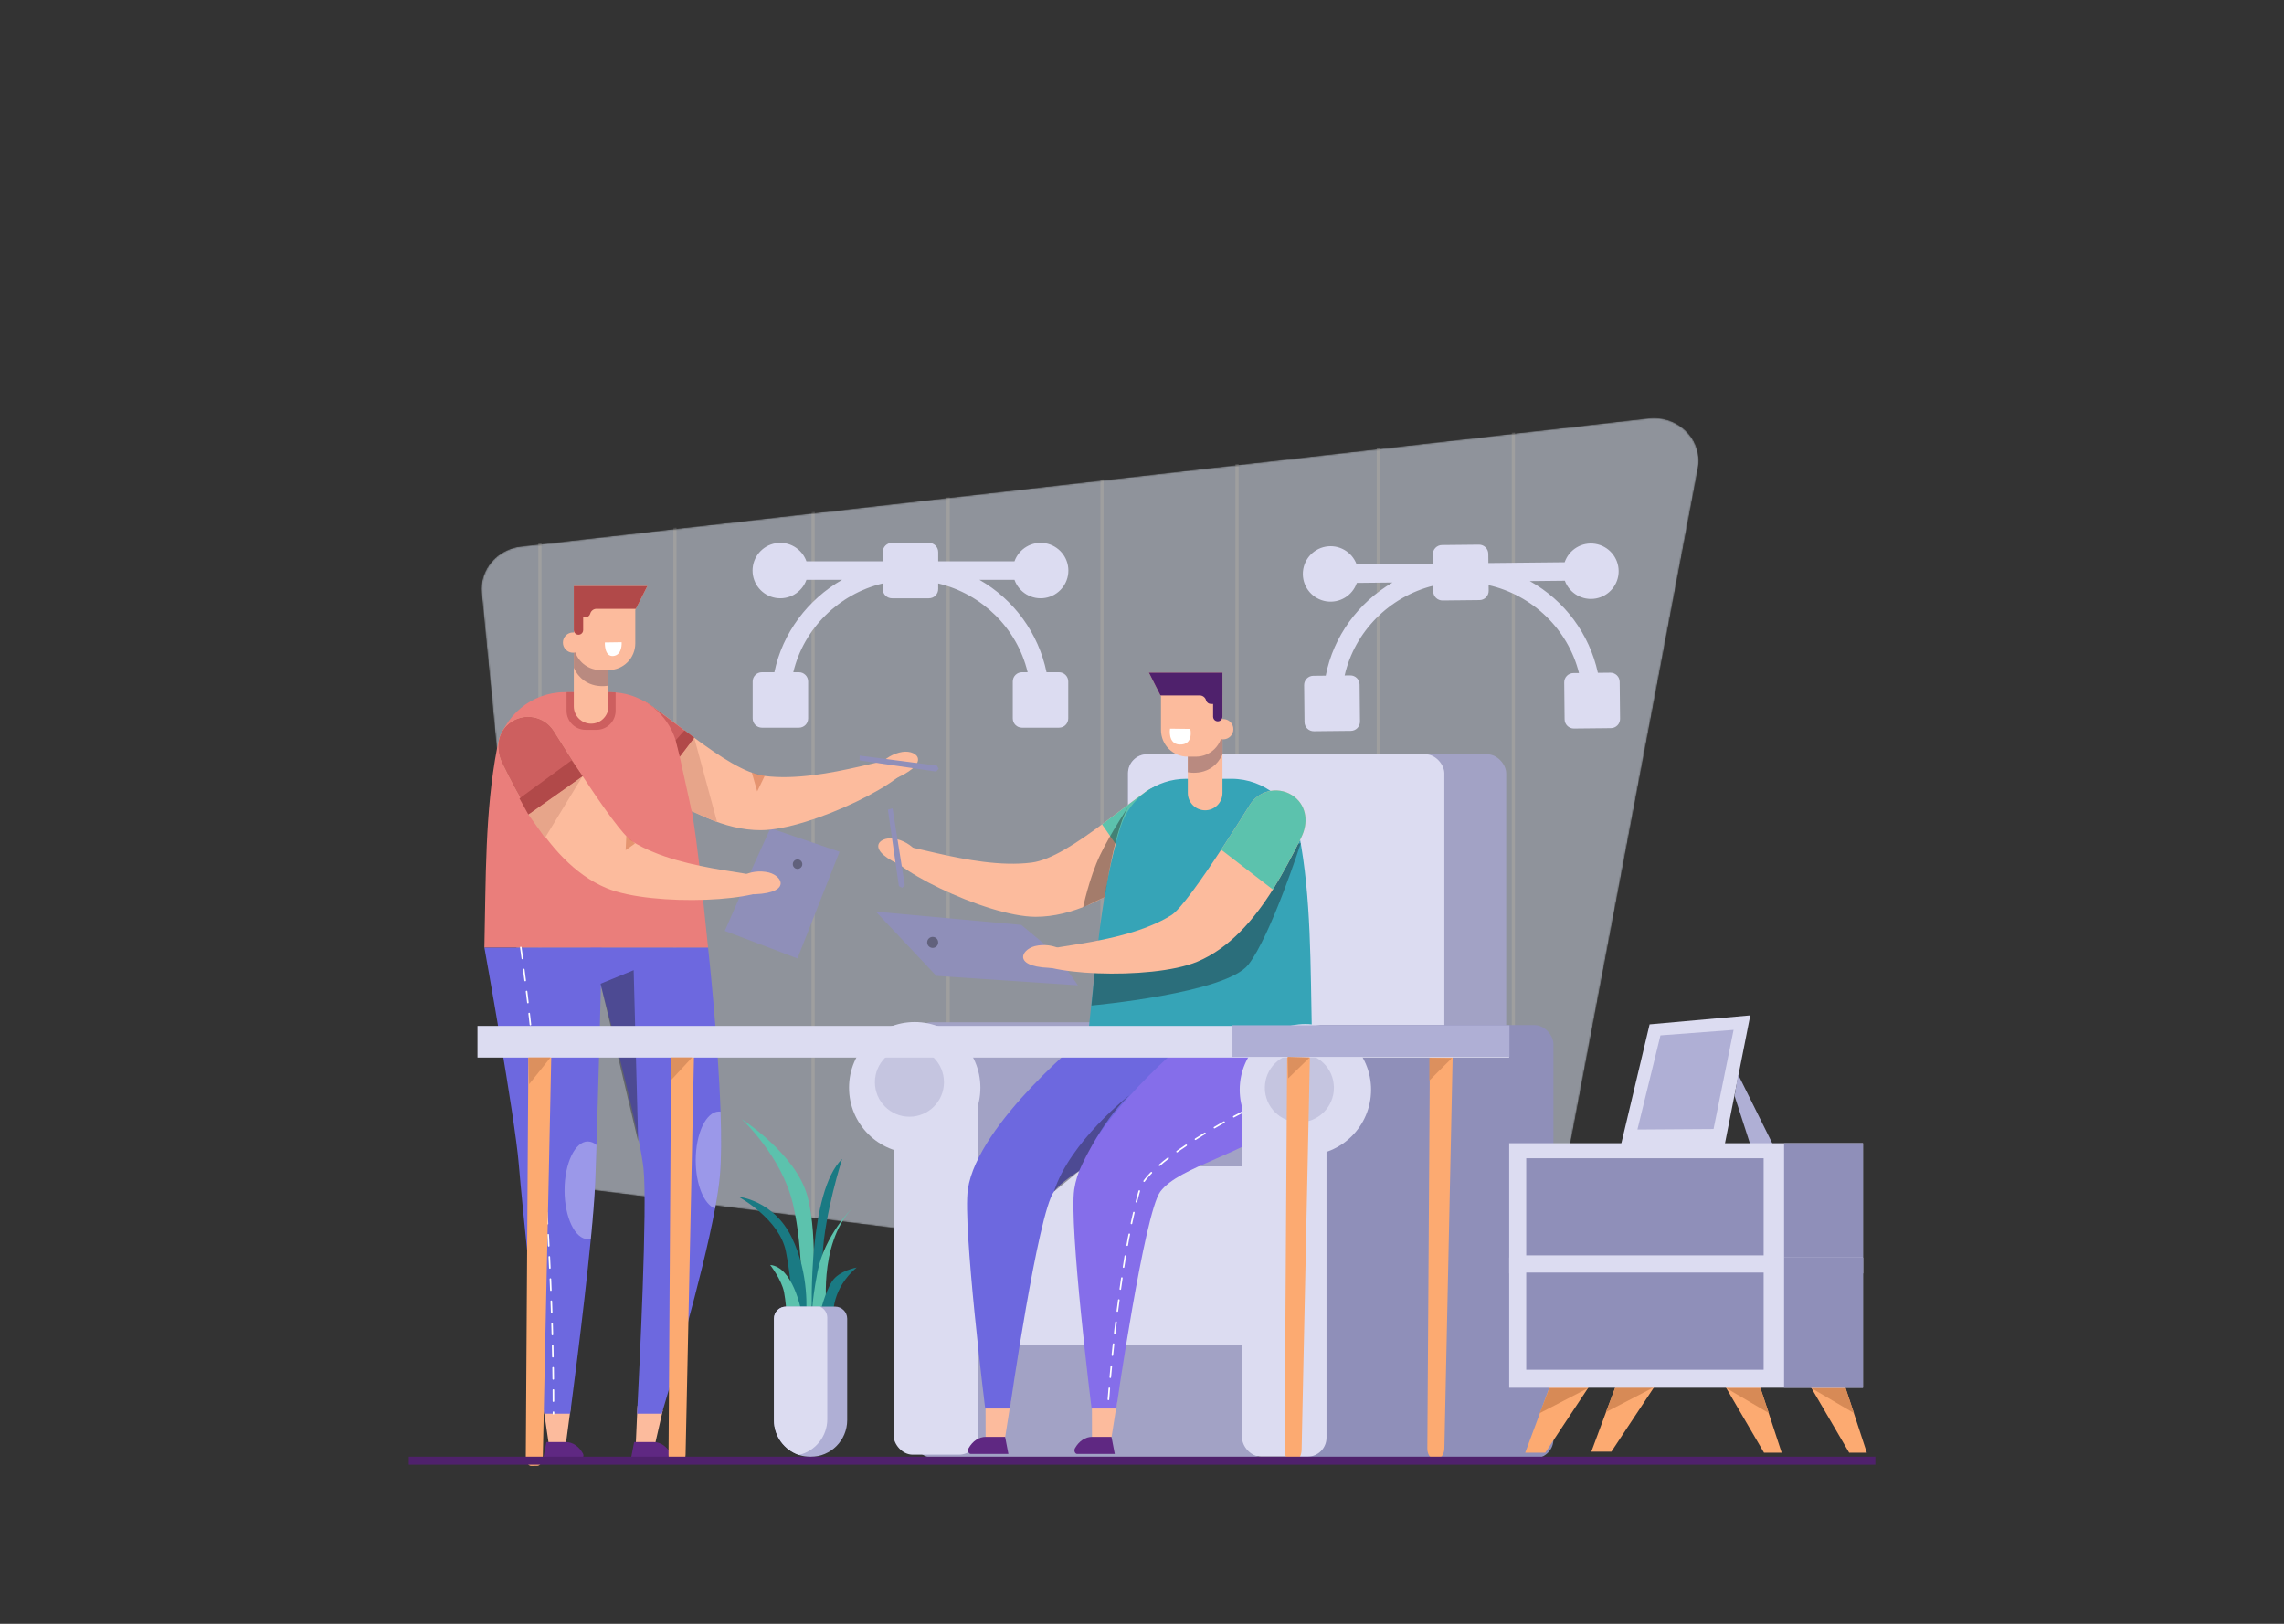 <svg width="1440" height="1024" viewBox="0 0 1440 1024" fill="none" xmlns="http://www.w3.org/2000/svg">
<rect x="0" y="0" width="1440" height="1024" fill="#333333" stroke="none"/>
<g id="Drawing Illustration">
<!-- <rect width="1440" height="1024" fill="white"/> -->
<g id="Group" opacity="0.53">
<g id="Clipped">
<mask id="mask0" mask-type="alpha" maskUnits="userSpaceOnUse" x="303" y="263" width="768" height="560">
<path id="Path" fill-rule="evenodd" clip-rule="evenodd" d="M1070.47 295.463L975.01 800.485C972.328 814.672 958.477 824.343 943.542 822.455L362.175 748.968C349.116 747.318 338.986 737.24 337.768 724.687L303.739 373.957C302.324 359.372 313.314 346.365 328.513 344.637L1039.37 263.832C1058.21 261.69 1073.85 277.6 1070.47 295.463Z" fill="white"/>
</mask>
<g mask="url(#mask0)">
<g id="Group_2">
<path id="Path_2" d="M1070.47 295.463L975.01 800.485C972.328 814.672 958.477 824.343 943.542 822.455L362.175 748.968C349.116 747.318 338.986 737.24 337.768 724.687L303.739 373.957C302.324 359.372 313.314 346.365 328.513 344.637L1039.37 263.832C1058.21 261.69 1073.85 277.6 1070.47 295.463Z" fill="#E1E9F7"/>
<rect id="Rectangle" x="954.127" y="913.669" width="85.129" height="704.841" rx="12" transform="rotate(180 954.127 913.669)" stroke="white" stroke-width="2"/>
<rect id="Rectangle_2" x="779.908" y="898.511" width="85.129" height="704.841" rx="12" transform="rotate(180 779.908 898.511)" stroke="white" stroke-width="2"/>
<rect id="Rectangle_3" x="597.771" y="902.3" width="85.129" height="704.841" rx="12" transform="rotate(180 597.771 902.3)" stroke="white" stroke-width="2"/>
<rect id="Rectangle_4" x="425.532" y="906.09" width="85.129" height="704.841" rx="12" transform="rotate(180 425.532 906.09)" stroke="white" stroke-width="2"/>
</g>
</g>
</g>
</g>
<g id="Human 2">
<rect id="Rectangle_5" x="949.61" y="688.721" width="238.428" height="213.064" rx="12" transform="rotate(-180 949.61 688.721)" fill="#A2A2C5"/>
<rect id="Rectangle_6" x="910.619" y="688.721" width="199.438" height="213.064" rx="12" transform="rotate(-180 910.619 688.721)" fill="#DCDCF1"/>
<rect id="Rectangle_7" x="800.72" y="919.198" width="225.049" height="274.554" rx="12" transform="rotate(-180 800.72 919.198)" fill="#A2A2C5"/>
<rect id="Rectangle_8" x="979.403" y="919.679" width="172.221" height="273.249" rx="12" transform="rotate(-180 979.403 919.679)" fill="#8F8FB9"/>
<rect id="Rectangle_9" x="616.63" y="917.353" width="53.237" height="246.962" rx="12" transform="rotate(-180 616.63 917.353)" fill="#DCDCF1"/>
<rect id="Rectangle_10" x="802.768" y="847.879" width="205.27" height="112.322" rx="12" transform="rotate(-180 802.768 847.879)" fill="#DCDCF1"/>
<path id="Oval" d="M576.702 727.325C599.57 727.325 618.109 708.786 618.109 685.918C618.109 663.05 599.57 644.511 576.702 644.511C553.833 644.511 535.295 663.05 535.295 685.918C535.295 708.786 553.833 727.325 576.702 727.325Z" fill="#DCDCF1"/>
<path id="Path_3" d="M665.327 601.118L643.902 583.264L552.25 574.932L590.339 615.402L679.61 621.353L665.327 601.118Z" fill="#8F8FB9"/>
<g id="Human">
<path id="Path_4" d="M637.347 883.324L633.556 907.405H621.402L621.366 886.046L637.347 883.324Z" fill="#FCBB9D"/>
<path id="Path_5" d="M686.092 652.122C686.092 652.122 616.35 708.16 610.214 750.015C606.845 772.994 621.138 888.247 621.138 888.247H636.712C636.712 888.247 654.387 764.994 664.479 751.462C676.255 735.673 719.612 720.717 744.007 696.569C756.891 683.814 760.135 652.122 760.135 652.122H686.092Z" fill="#6D68DF"/>
<path id="Path_6" d="M635.768 916.891L633.7 906.12H621.476C617.221 906.12 613.218 908.773 610.681 913.273C609.838 914.773 610.648 916.89 612.062 916.89L635.768 916.891Z" fill="#5F2882"/>
<path id="Path_7" d="M704.416 883.324L700.625 907.405H688.471L688.435 886.046L704.416 883.324Z" fill="#FCBB9D"/>
<path id="Path_8" d="M753.072 652.122C753.072 652.122 683.419 708.16 677.283 750.015C673.914 772.994 688.207 888.247 688.207 888.247H703.781C703.781 888.247 721.456 764.994 731.548 751.462C743.568 735.345 785.795 727.792 811.771 705.511C829.538 690.271 827.204 652.122 827.204 652.122H753.072Z" fill="#856EEA"/>
<path id="Path_9" d="M702.837 916.891L700.77 906.12H688.544C684.29 906.12 680.286 908.773 677.75 913.273C676.907 914.773 677.717 916.89 679.13 916.89L702.837 916.891Z" fill="#5F2882"/>
<path id="Path_10" d="M805.411 652.122C805.411 652.122 807.581 688.893 783.496 701.231C773.413 706.396 723.241 733.675 718.475 750.356C704.353 799.781 698.389 888.247 698.389 888.247" stroke="white" stroke-linecap="round" stroke-linejoin="round" stroke-dasharray="7"/>
<path id="Path_11" d="M652.863 578.151C676.043 578.201 698.643 566.041 717.383 552.551C728.013 544.901 737.403 536.821 744.943 530.301C752.393 523.861 755.583 513.871 750.823 505.251C748.183 500.469 743.63 497.039 738.306 495.82C732.981 494.602 727.389 495.712 722.933 498.871C714.173 505.091 704.513 512.681 694.813 519.851C678.813 531.691 662.713 542.401 650.403 543.971C611.633 548.911 560.883 526.721 558.703 533.961C555.3 545.241 621.463 578.081 652.863 578.151Z" fill="#FCBB9D"/>
<path id="Path_12" d="M694.813 519.851L717.383 552.551C728.013 544.901 737.403 536.821 744.943 530.301C752.393 523.861 755.583 513.871 750.823 505.251C748.183 500.469 743.63 497.039 738.306 495.82C732.981 494.602 727.389 495.712 722.933 498.871C714.173 505.091 704.513 512.681 694.813 519.851Z" fill="#5CC2AD"/>
<path id="Path_13" d="M578.269 537.407C574.586 532.812 569.331 529.743 563.519 528.794C553.983 527.381 544.468 536.243 570.882 546.812C597.296 557.381 578.269 537.407 578.269 537.407Z" fill="#FCBB9D"/>
<path id="Path_14" d="M827.116 652.122H686.092C691.064 605.38 694.58 559.339 706.492 521.447C712.203 503.378 728.976 491.102 747.927 491.123H776.416C797.319 491.149 815.253 506.027 819.138 526.566C826.761 566.44 826.153 608.357 827.116 652.122Z" fill="#36A4B7"/>
<path id="Path_15" opacity="0.39" d="M820.137 531.671C820.137 531.671 801.19 590.407 786.98 608.407C772.77 626.407 688.138 634.091 688.138 634.091L690.454 610.723L753.822 584.723L790.769 540.2L820.137 531.671Z" fill="#1B1B1D"/>
<path id="Path_16" d="M650.083 603.261C651.303 614.981 725.773 618.571 754.763 606.511C775.363 597.941 790.813 579.571 802.513 560.961C809.047 550.271 815.041 539.261 820.473 527.971C824.853 519.161 823.943 508.711 816.223 502.601C811.942 499.209 806.418 497.802 801.036 498.734C795.654 499.665 790.924 502.847 788.033 507.481C782.883 515.741 776.463 525.871 769.913 535.841C757.323 555.011 744.203 573.571 738.543 577.091C705.353 597.721 649.3 595.741 650.083 603.261Z" fill="#FCBB9D"/>
<path id="Path_17" d="M669.463 598.881C664.291 596.064 658.259 595.263 652.531 596.631C643.189 599.009 637.831 610.858 666.279 610.409C694.727 609.96 669.463 598.881 669.463 598.881Z" fill="#FCBB9D"/>
<path id="Path_18" d="M748.883 459.851V500.061C748.883 506.095 753.774 510.986 759.808 510.986C765.842 510.986 770.733 506.095 770.733 500.061V459.851L748.883 459.851Z" fill="#FCBB9D"/>
<path id="Path_19" d="M769.913 535.841L802.513 560.961C809.047 550.271 815.041 539.261 820.473 527.971C824.853 519.161 823.943 508.711 816.223 502.601C811.942 499.209 806.418 497.802 801.036 498.734C795.654 499.665 790.925 502.847 788.033 507.481C782.883 515.741 776.463 525.871 769.913 535.841Z" fill="#5CC2AD"/>
<path id="Path_20" d="M748.883 462.091V486.991C748.883 486.991 763.973 490.391 770.733 475.711V459.851H758.413L748.883 462.091Z" fill="#B98A80"/>
<path id="Path_21" d="M724.34 424.174L731.63 438.564L731.97 439.234V460.364C731.973 469.646 739.496 477.171 748.779 477.174H753.93C763.213 477.171 770.737 469.647 770.74 460.364V424.174L724.34 424.174Z" fill="#FCBB9D"/>
<path id="Oval_2" d="M771.218 466.242C774.748 466.242 777.61 463.38 777.61 459.85C777.61 456.32 774.748 453.458 771.218 453.458C767.688 453.458 764.826 456.32 764.826 459.85C764.826 463.38 767.688 466.242 771.218 466.242Z" fill="#FCBB9D"/>
<path id="Path_22" d="M724.34 424.174H770.74V438.564H770.73V451.954C770.73 453.008 770.168 453.982 769.255 454.509C768.342 455.036 767.218 455.036 766.305 454.509C765.392 453.982 764.83 453.008 764.83 451.954V443.927H763.4C762.007 443.909 760.79 442.984 760.4 441.647C759.883 439.705 758.053 438.409 756.05 438.565H731.63L724.34 424.174Z" fill="#4F216C"/>
<path id="Path_23" d="M737.667 459.514L750.456 459.671C750.456 459.671 752.825 469.987 743.562 469.514C736.143 469.134 737.667 459.514 737.667 459.514Z" fill="white"/>
<path id="Path_24" opacity="0.39" d="M711.927 690.723C711.927 690.723 674.505 719.99 664.479 751.462L680.348 738.512C680.348 738.512 693.19 708.407 711.927 690.723Z" fill="#1B1B1D"/>
<path id="Path_25" opacity="0.39" d="M712.559 506.934C712.559 506.934 700.559 524.618 693.612 539.144C686.665 553.67 682.875 572.2 682.875 572.2L696.559 565.673C696.559 565.673 703.085 519.565 712.559 506.934Z" fill="#1B1B1D"/>
</g>
<path id="Path_26" d="M559.792 510.574L566.722 558.813L568.854 559.879L570.453 558.28L562.724 509.774L559.792 510.574Z" fill="#8F8FB9"/>
<path id="Oval_3" opacity="0.38" d="M573.376 704.242C585.403 704.242 595.152 694.493 595.152 682.466C595.152 670.439 585.403 660.69 573.376 660.69C561.35 660.69 551.6 670.439 551.6 682.466C551.6 694.493 561.35 704.242 573.376 704.242Z" fill="#A2A2C5"/>
<rect id="Rectangle_11" x="783.089" y="671.653" width="53.237" height="246.962" rx="12" fill="#DCDCF1"/>
<path id="Oval_4" d="M823.017 728.588C845.885 728.588 864.424 710.049 864.424 687.181C864.424 664.313 845.885 645.774 823.017 645.774C800.148 645.774 781.61 664.313 781.61 687.181C781.61 710.049 800.148 728.588 823.017 728.588Z" fill="#DCDCF1"/>
<path id="Oval_5" opacity="0.38" d="M819.228 707.745C831.255 707.745 841.004 697.996 841.004 685.969C841.004 673.942 831.255 664.193 819.228 664.193C807.202 664.193 797.452 673.942 797.452 685.969C797.452 697.996 807.202 707.745 819.228 707.745Z" fill="#A2A2C5"/>
<path id="Oval_6" opacity="0.39" d="M588.032 597.774C589.951 597.774 591.506 596.219 591.506 594.3C591.506 592.381 589.951 590.826 588.032 590.826C586.113 590.826 584.558 592.381 584.558 594.3C584.558 596.219 586.113 597.774 588.032 597.774Z" fill="#1B1B1D"/>
</g>
<g id="Human 1">
<path id="Path_27" d="M473.4 549.458L485.716 522.301L529.295 537.143L502.769 604.406L456.979 587.037L473.4 549.458Z" fill="#8F8FB9"/>
<path id="Path_28" d="M401.908 886.583L400.851 910.664H413.005L417.888 889.305L401.908 886.583Z" fill="#FCBB9D"/>
<path id="Path_29" d="M453.843 741.812C453.323 747.512 452.273 754.422 450.843 762.092C442.613 806.312 421.863 876.082 417.893 889.302C417.453 890.732 417.223 891.502 417.223 891.502H401.653C401.653 891.502 401.733 889.952 401.883 887.152C401.893 886.972 401.903 886.782 401.913 886.582C403.143 862.902 408.213 760.792 405.733 737.132C405.223 732.242 403.983 725.222 402.273 716.902C396.883 690.602 386.753 651.282 379.783 625.042L379.743 624.902C379.443 623.752 379.153 622.642 378.853 621.552C375.033 607.172 372.363 597.502 372.363 597.502H446.413C446.413 597.502 452.713 654.592 454.293 701.022C454.823 716.712 454.813 731.172 453.843 741.812Z" fill="#6D68DF"/>
<path id="Path_30" d="M397.745 920.15L399.812 909.379H412.038C416.293 909.379 420.296 912.032 422.838 916.533C423.681 918.033 422.871 920.15 421.457 920.15H397.745Z" fill="#5F2882"/>
<path id="Path_31" d="M479.64 523.527C456.46 523.577 433.86 511.417 415.12 497.927C404.49 490.277 395.1 482.197 387.56 475.677C380.11 469.237 376.92 459.247 381.68 450.627C384.32 445.845 388.873 442.415 394.198 441.196C399.522 439.978 405.114 441.088 409.57 444.247C418.33 450.467 427.99 458.057 437.69 465.227C453.69 477.067 469.79 487.777 482.1 489.347C520.87 494.287 571.62 472.097 573.8 479.337C577.2 490.617 511.04 523.457 479.64 523.527Z" fill="#FCBB9D"/>
<path id="Path_32" d="M437.69 465.227L415.12 497.927C404.49 490.277 395.1 482.197 387.56 475.677C380.11 469.237 376.92 459.247 381.68 450.627C384.32 445.845 388.873 442.415 394.198 441.196C399.522 439.978 405.114 441.088 409.57 444.247C418.33 450.467 427.99 458.057 437.69 465.227Z" fill="#CD5F5F"/>
<path id="Path_33" d="M359.994 886.328L356.728 910.831H346.005L342.409 886.328H359.994Z" fill="#FCBB9D"/>
<path id="Path_34" d="M554.233 482.783C557.917 478.188 563.172 475.12 568.984 474.17C578.52 472.757 588.035 481.62 561.621 492.188C535.207 502.756 554.233 482.783 554.233 482.783Z" fill="#FCBB9D"/>
<path id="Path_35" d="M379.433 597.5C379.433 597.5 379.223 606.49 378.893 620.26C378.873 620.57 378.873 620.88 378.863 621.19C378.863 621.31 378.853 621.43 378.853 621.55C378.203 647.92 377.103 690.65 376.093 722.05C375.823 730.55 375.563 738.21 375.313 744.5C374.933 754.03 373.893 766.93 372.513 781.15C367.893 828.89 359.453 891.5 359.453 891.5H343.033C343.033 891.5 342.903 890.27 342.663 888.02C342.613 887.51 342.553 886.95 342.483 886.33C339.913 862.09 329.123 759.78 327.093 734.42C324.683 704.42 305.383 597.5 305.383 597.5H379.433Z" fill="#6D68DF"/>
<path id="Path_36" d="M446.413 597.5H305.383C306.353 553.73 305.743 511.81 313.363 471.94C317.249 451.403 335.182 436.526 356.083 436.5H384.573C385.593 436.5 386.613 436.54 387.623 436.61C387.79 436.617 387.957 436.633 388.123 436.66C405.715 438.063 420.7 449.991 426.013 466.82C437.923 504.712 441.443 550.752 446.413 597.5Z" fill="#EA7E7B"/>
<path id="Path_37" d="M388.133 437.2V448.25C388.114 454.869 382.752 460.231 376.133 460.25H369.193C362.573 460.231 357.212 454.869 357.193 448.25V437.2C357.193 436.96 357.203 436.73 357.213 436.5H384.573C385.593 436.5 386.613 436.54 387.623 436.61C387.79 436.617 387.957 436.633 388.123 436.66C388.133 436.842 388.133 437.022 388.133 437.2Z" fill="#CD5F5F"/>
<path id="Path_38" d="M487.157 556.848C485.937 568.568 411.467 572.158 382.477 560.098C361.877 551.528 346.427 533.158 334.727 514.548C328.193 503.858 322.199 492.848 316.767 481.558C312.387 472.748 313.296 462.298 321.017 456.188C325.298 452.796 330.822 451.389 336.204 452.321C341.586 453.252 346.315 456.434 349.207 461.068C354.357 469.328 360.777 479.458 367.327 489.428C379.917 508.598 393.037 527.158 398.697 530.678C431.887 551.308 487.937 549.328 487.157 556.848Z" fill="#FCBB9D"/>
<path id="Path_39" d="M467.776 552.468C472.948 549.651 478.98 548.85 484.708 550.218C494.05 552.596 499.408 564.445 470.96 563.996C442.512 563.547 467.776 552.468 467.776 552.468Z" fill="#FCBB9D"/>
<path id="Path_40" d="M383.62 405.227V445.437C383.62 451.471 378.729 456.362 372.695 456.362C366.661 456.362 361.77 451.471 361.77 445.437V405.227H383.62Z" fill="#FCBB9D"/>
<path id="Path_41" d="M342.409 920.15L344.476 909.379H356.7C360.955 909.379 364.958 912.032 367.495 916.533C368.338 918.033 367.528 920.15 366.114 920.15H342.409Z" fill="#5F2882"/>
<path id="Path_42" d="M367.327 489.428L334.727 514.548C328.193 503.858 322.199 492.848 316.767 481.558C312.387 472.748 313.296 462.298 321.017 456.188C325.298 452.796 330.822 451.389 336.204 452.321C341.586 453.252 346.315 456.434 349.207 461.068C354.357 469.328 360.777 479.458 367.327 489.428Z" fill="#CD5F5F"/>
<path id="Path_43" d="M328.366 597.5C328.366 597.5 348.966 738.652 348.966 891.508" stroke="white" stroke-linecap="round" stroke-linejoin="round" stroke-dasharray="7"/>
<path id="Path_44" d="M383.62 407.467V432.367C383.62 432.367 368.53 435.767 361.77 421.087V405.227H374.09L383.62 407.467Z" fill="#B98A80"/>
<path id="Path_45" d="M383.726 422.547H378.571C369.29 422.547 361.766 415.023 361.766 405.742V369.554H408.16L400.531 384.607V405.742C400.531 410.199 398.761 414.473 395.609 417.625C392.457 420.776 388.183 422.547 383.726 422.547Z" fill="#FCBB9D"/>
<path id="Oval_7" d="M361.285 411.618C364.815 411.618 367.677 408.756 367.677 405.226C367.677 401.696 364.815 398.834 361.285 398.834C357.755 398.834 354.893 401.696 354.893 405.226C354.893 408.756 357.755 411.618 361.285 411.618Z" fill="#FCBB9D"/>
<path id="Path_46" d="M408.163 369.554H361.763V383.944H361.774V397.334C361.774 398.388 362.336 399.362 363.249 399.889C364.162 400.416 365.286 400.416 366.199 399.889C367.112 399.362 367.674 398.388 367.674 397.334V389.307H369.107C370.499 389.288 371.716 388.363 372.107 387.027C372.623 385.085 374.453 383.789 376.456 383.946H400.876L408.163 369.554Z" fill="#B14949"/>
<path id="Path_47" opacity="0.32" d="M376.093 722.052C375.823 730.552 375.563 738.212 375.313 744.502C374.933 754.032 373.893 766.932 372.513 781.152C371.894 781.323 371.255 781.41 370.613 781.412C362.503 781.412 355.933 767.622 355.933 750.622C355.933 733.622 362.503 719.832 370.613 719.832C372.647 719.889 374.593 720.677 376.093 722.052Z" fill="white"/>
<path id="Path_48" opacity="0.32" d="M453.843 741.812C453.323 747.512 452.273 754.422 450.843 762.092C443.913 759.632 438.633 746.972 438.633 731.742C438.633 714.732 445.203 700.952 453.313 700.952C453.641 700.95 453.968 700.973 454.293 701.022C454.823 716.712 454.813 731.172 453.843 741.812Z" fill="white"/>
<path id="Path_49" d="M367.327 489.428L343.614 528.355L333.088 513.618L367.327 489.428Z" fill="#E7A58A"/>
<path id="Path_50" d="M437.69 465.227L452.14 518.461L436.14 511.724L428.561 477.197L437.69 465.227Z" fill="#E7A58A"/>
<path id="Path_51" d="M381.351 405.145L391.93 404.987C391.93 404.987 392.561 413.04 386.719 413.671C380.877 414.302 381.351 405.145 381.351 405.145Z" fill="white"/>
<path id="Path_52" d="M327.509 503.513L333.088 513.618L367.327 489.428L360.351 479.513L327.509 503.513Z" fill="#B14949"/>
<path id="Path_53" d="M437.69 465.227L428.561 477.197L426.013 466.822L431.561 460.566L437.69 465.227Z" fill="#B14949"/>
<path id="Path_54" opacity="0.39" d="M378.667 620.355L399.509 611.829L402.351 719.829L378.667 620.355Z" fill="#1B1B1D"/>
<path id="Path_55" opacity="0.43" d="M400.351 531.934L394.456 536.145L394.877 527.303L400.351 531.934Z" fill="#C86336"/>
<path id="Path_56" opacity="0.43" d="M482.1 489.347L477.403 499.092L474.035 487.303L482.1 489.347Z" fill="#C86336"/>
<path id="Oval_8" opacity="0.39" d="M502.839 547.97C504.496 547.97 505.839 546.627 505.839 544.97C505.839 543.313 504.496 541.97 502.839 541.97C501.182 541.97 499.839 543.313 499.839 544.97C499.839 546.627 501.182 547.97 502.839 547.97Z" fill="#1B1B1D"/>
<path id="Path_57" d="M541.932 479.539L590.158 486.565L591.784 484.822L590.704 482.835L541.996 476.501L541.932 479.539Z" fill="#8F8FB9"/>
</g>
<g id="Table">
<g id="Group_3">
<path id="Path_58" d="M1103.5 640.3L1087.4 721.774H1022.03L1040.03 645.985L1103.5 640.3Z" fill="#DCDCF1"/>
<path id="Path_59" d="M1046.87 652.932L1032.35 712.3L1080.35 711.984L1092.98 649.458L1046.87 652.932Z" fill="#AFAFD5"/>
<path id="Path_60" d="M1095.82 677.563L1117.92 722.09L1103.71 722.405L1093.61 691.142L1095.82 677.563Z" fill="#AFAFD5"/>
</g>
<g id="Group_4">
<g id="Group_5">
<path id="Path_61" d="M978.031 871.879L961.61 916.089H974.241L1002.66 873.142L978.031 871.879Z" fill="#FCAA71"/>
<path id="Path_62" d="M1001.56 875.195L970.768 891.142L976.926 875.195H1001.56Z" fill="#D78A56"/>
</g>
<g id="Group_6">
<path id="Path_63" d="M1019.71 871.247L1003.29 915.458H1015.93L1044.35 872.51L1019.71 871.247Z" fill="#FCAA71"/>
<path id="Path_64" d="M1043.24 874.563L1012.45 890.51L1018.61 874.563H1043.24Z" fill="#D78A56"/>
</g>
<g id="Group_7">
<path id="Path_65" d="M1108.81 871.879L1123.29 916.089H1112.15L1087.08 873.142L1108.81 871.879Z" fill="#FCAA71"/>
<path id="Path_66" d="M1088.06 875.195L1115.22 891.142L1109.78 875.195H1088.06Z" fill="#D78A56"/>
</g>
<g id="Group_8">
<path id="Path_67" d="M1162.49 871.879L1176.98 916.089H1165.84L1140.77 873.142L1162.49 871.879Z" fill="#FCAA71"/>
<path id="Path_68" d="M1141.74 875.195L1168.9 891.142L1163.47 875.195H1141.74Z" fill="#D78A56"/>
</g>
<g id="Group_9">
<g id="Group_10">
<rect id="Rectangle_12" x="951.505" y="720.932" width="223.06" height="82.105" fill="#DCDCF1"/>
<rect id="Rectangle_13" x="1124.81" y="720.932" width="49.755" height="82.105" fill="#8F8FB9"/>
<rect id="Rectangle_14" x="962.241" y="730.405" width="149.684" height="61.263" fill="#8F8FB9"/>
</g>
<g id="Group_11">
<rect id="Rectangle_15" x="951.505" y="793.037" width="223.06" height="82.105" fill="#DCDCF1"/>
<rect id="Rectangle_16" x="1124.81" y="793.037" width="49.755" height="82.105" fill="#8F8FB9"/>
<rect id="Rectangle_17" x="962.241" y="802.511" width="149.684" height="61.263" fill="#8F8FB9"/>
</g>
</g>
</g>
</g>
<g id="Table_2">
<path id="Path_69" d="M338.805 924.365L334.779 924.396C332.94 924.409 331.479 921.755 331.498 918.443L333.198 655.358L347.792 655.249L342.238 918.386C342.168 921.689 340.64 924.352 338.805 924.365Z" fill="#FCAA71"/>
<path id="Path_70" d="M428.809 923.248L424.783 923.279C422.943 923.292 421.483 920.638 421.501 917.326L423.201 654.241L437.796 654.132L432.242 917.269C432.172 920.572 430.643 923.235 428.809 923.248Z" fill="#FCAA71"/>
<path id="Path_71" d="M817.2 920.39L813.174 920.421C811.335 920.435 809.874 917.769 809.893 914.442L811.604 650.173L826.204 650.063L820.639 914.383C820.566 917.7 819.037 920.376 817.2 920.39Z" fill="#FCAA71"/>
<path id="Path_72" d="M907.206 919.247L903.18 919.277C901.34 919.291 899.88 916.642 899.899 913.336L901.599 650.728L916.193 650.619L910.644 913.278C910.569 916.575 909.04 919.233 907.206 919.247Z" fill="#FCAA71"/>
<rect id="Rectangle_18" x="301.031" y="646.953" width="650.443" height="19.957" fill="#DCDCF1"/>
<rect id="Rectangle_19" x="777.03" y="646.532" width="174.634" height="19.957" fill="#AFAFD5"/>
<path id="Path_73" d="M347.081 666.854L333.608 683.694L333.187 666.854H347.081Z" fill="#DC905E"/>
<path id="Path_74" d="M436.344 666.854L422.871 681.398V666.854H436.344Z" fill="#DC905E"/>
<path id="Path_75" d="M825.712 666.854L812.133 680.058L811.817 666.472L825.712 666.854Z" fill="#DC905E"/>
<path id="Path_76" d="M915.396 667.237L901.186 681.398V667.046L915.396 667.237Z" fill="#DC905E"/>
</g>
<g id="Plant">
<g id="Group_12">
<path id="Path_77" d="M511.835 824.785C511.835 824.785 516.213 781.002 509.049 754.334C501.885 727.666 467.654 705.774 467.654 705.774C467.654 705.774 492.73 728.86 499.894 759.11C507.058 789.36 505.069 826.377 505.069 826.377L511.835 824.785Z" fill="#5CC2AD"/>
<path id="Path_78" d="M511.835 826.775C511.835 826.775 509.447 751.547 530.941 730.85C530.941 730.85 519.796 765.478 518.602 792.15C517.408 818.822 517.01 827.973 517.01 827.973L511.835 826.775Z" fill="#1A7A83"/>
<path id="Path_79" d="M521.388 827.571C521.388 827.571 515.417 785.38 537.309 761.896C537.309 761.896 519.796 779.011 515.417 802.096C511.038 825.181 512.233 829.56 512.233 829.56L521.388 827.571Z" fill="#5CC2AD"/>
<path id="Path_80" d="M508.253 828.765C508.253 828.765 510.641 803.689 499.098 780.206C487.555 756.723 465.664 754.732 465.664 754.732C465.664 754.732 491.536 768.663 495.516 789.36C497.915 801.828 499.247 814.478 499.496 827.173L508.253 828.765Z" fill="#1A7A83"/>
<path id="Path_81" d="M525.368 829.163C525.368 829.163 524.174 812.844 540.095 799.311C540.095 799.311 528.95 801.301 524.572 808.068C520.194 814.835 517.01 827.968 517.01 827.968L525.368 829.163Z" fill="#1A7A83"/>
<path id="Path_82" d="M505.069 826.377C505.069 826.377 499.894 798.913 485.569 797.719C485.569 797.719 492.734 806.874 494.326 814.834C495.337 820.484 495.87 826.21 495.918 831.95L505.069 826.377Z" fill="#5CC2AD"/>
</g>
<g id="Group_13">
<path id="Path_83" d="M534.127 831.554V895.635C534.089 908.368 523.776 918.681 511.042 918.719C508.552 918.72 506.079 918.314 503.719 917.519C494.32 914.35 487.981 905.551 487.951 895.632V831.554C487.963 827.383 491.342 824.004 495.513 823.992H526.564C530.736 824.004 534.115 827.382 534.127 831.554Z" fill="#AFAFD5"/>
<path id="Path_84" d="M521.585 830.955V895.036C521.552 905.763 514.161 915.065 503.719 917.522C494.32 914.353 487.981 905.554 487.951 895.635V831.554C487.963 827.383 491.342 824.004 495.513 823.992H516.96C519.757 825.177 521.577 827.917 521.585 830.955Z" fill="#DCDCF1"/>
</g>
</g>
<path id="Path_85" d="M667.669 423.932H659.812C654.722 399.329 639.306 378.098 617.487 365.643H639.6C642.439 373.673 650.65 378.489 659.044 377.049C667.438 375.609 673.574 368.331 673.574 359.814C673.574 351.297 667.438 344.019 659.044 342.579C650.65 341.139 642.439 345.955 639.6 353.985H591.505V348.156C591.506 346.61 590.892 345.127 589.798 344.033C588.705 342.94 587.222 342.326 585.676 342.327H562.361C560.815 342.326 559.331 342.94 558.238 344.033C557.145 345.127 556.531 346.61 556.532 348.156V353.985H508.439C505.6 345.955 497.389 341.139 488.995 342.579C480.601 344.019 474.465 351.297 474.465 359.814C474.465 368.331 480.601 375.609 488.995 377.049C497.389 378.489 505.6 373.673 508.439 365.643H530.939C509.451 377.943 493.339 399.005 488.226 423.932H480.368C478.822 423.931 477.338 424.545 476.245 425.638C475.152 426.732 474.538 428.215 474.539 429.761V453.076C474.538 454.622 475.152 456.105 476.245 457.199C477.338 458.292 478.822 458.906 480.368 458.905H503.684C505.23 458.906 506.713 458.292 507.806 457.199C508.9 456.105 509.514 454.622 509.513 453.076V429.761C509.514 428.215 508.9 426.732 507.806 425.638C506.713 424.545 505.23 423.931 503.684 423.932H500.145C506.734 396.289 528.889 374.522 556.532 367.932V371.471C556.531 373.017 557.145 374.5 558.238 375.594C559.331 376.687 560.815 377.301 562.361 377.3H585.676C587.222 377.301 588.705 376.687 589.798 375.594C590.892 374.5 591.506 373.017 591.505 371.471V367.932C619.148 374.521 641.305 396.288 647.892 423.932H644.353C642.807 423.931 641.323 424.545 640.23 425.638C639.137 426.732 638.523 428.215 638.524 429.761V453.076C638.523 454.622 639.137 456.105 640.23 457.199C641.323 458.292 642.807 458.906 644.353 458.905H667.669C669.215 458.906 670.698 458.292 671.791 457.199C672.885 456.105 673.499 454.622 673.498 453.076V429.76C673.499 428.214 672.885 426.731 671.791 425.638C670.698 424.545 669.215 423.931 667.669 423.932Z" fill="#DCDCF1"/>
<path id="Path_86" d="M1015.28 424.216L1007.42 424.298C1002.07 399.749 986.436 378.681 964.487 366.454L986.598 366.223C989.521 374.222 997.781 378.952 1006.16 377.424C1014.54 375.896 1020.6 368.555 1020.51 360.039C1020.42 351.523 1014.21 344.31 1005.8 342.958C997.39 341.606 989.231 346.508 986.476 354.566L938.386 355.066L938.325 349.238C938.31 347.692 937.681 346.215 936.576 345.133C935.471 344.051 933.981 343.453 932.435 343.47L909.121 343.713C907.575 343.728 906.098 344.358 905.016 345.462C903.934 346.567 903.336 348.057 903.353 349.603L903.414 355.432L855.324 355.932C852.402 347.932 844.142 343.201 835.763 344.728C827.384 346.255 821.324 353.597 821.413 362.113C821.501 370.63 827.712 377.844 836.121 379.197C844.529 380.55 852.69 375.648 855.445 367.589L877.945 367.354C856.586 379.875 840.691 401.106 835.845 426.085L827.989 426.167C826.443 426.182 824.966 426.811 823.884 427.916C822.803 429.02 822.204 430.51 822.221 432.056L822.464 455.37C822.48 456.916 823.109 458.393 824.214 459.475C825.318 460.557 826.808 461.155 828.354 461.138L851.668 460.895C853.214 460.879 854.691 460.25 855.772 459.145C856.854 458.04 857.452 456.551 857.435 455.005L857.192 431.691C857.177 430.145 856.547 428.669 855.443 427.587C854.338 426.505 852.849 425.906 851.303 425.923L847.764 425.96C854.064 398.25 875.991 376.254 903.564 369.377L903.601 372.915C903.616 374.461 904.245 375.938 905.35 377.02C906.455 378.102 907.944 378.7 909.49 378.683L932.804 378.439C934.35 378.424 935.827 377.795 936.909 376.69C937.991 375.586 938.59 374.096 938.572 372.55L938.535 369.012C966.245 375.312 988.627 396.846 995.503 424.418L991.965 424.455C990.419 424.47 988.942 425.1 987.86 426.204C986.778 427.309 986.18 428.799 986.197 430.345L986.44 453.659C986.456 455.205 987.085 456.682 988.19 457.763C989.295 458.845 990.784 459.443 992.33 459.426L1015.64 459.183C1017.19 459.168 1018.67 458.538 1019.75 457.434C1020.83 456.329 1021.43 454.84 1021.41 453.294L1021.17 429.98C1021.15 428.434 1020.52 426.958 1019.42 425.876C1018.31 424.795 1016.82 424.198 1015.28 424.216Z" fill="#DCDCF1"/>
<rect id="Rectangle_20" x="257.729" y="918.616" width="924.63" height="5.053" fill="#4F216C"/>
</g>
</svg>

